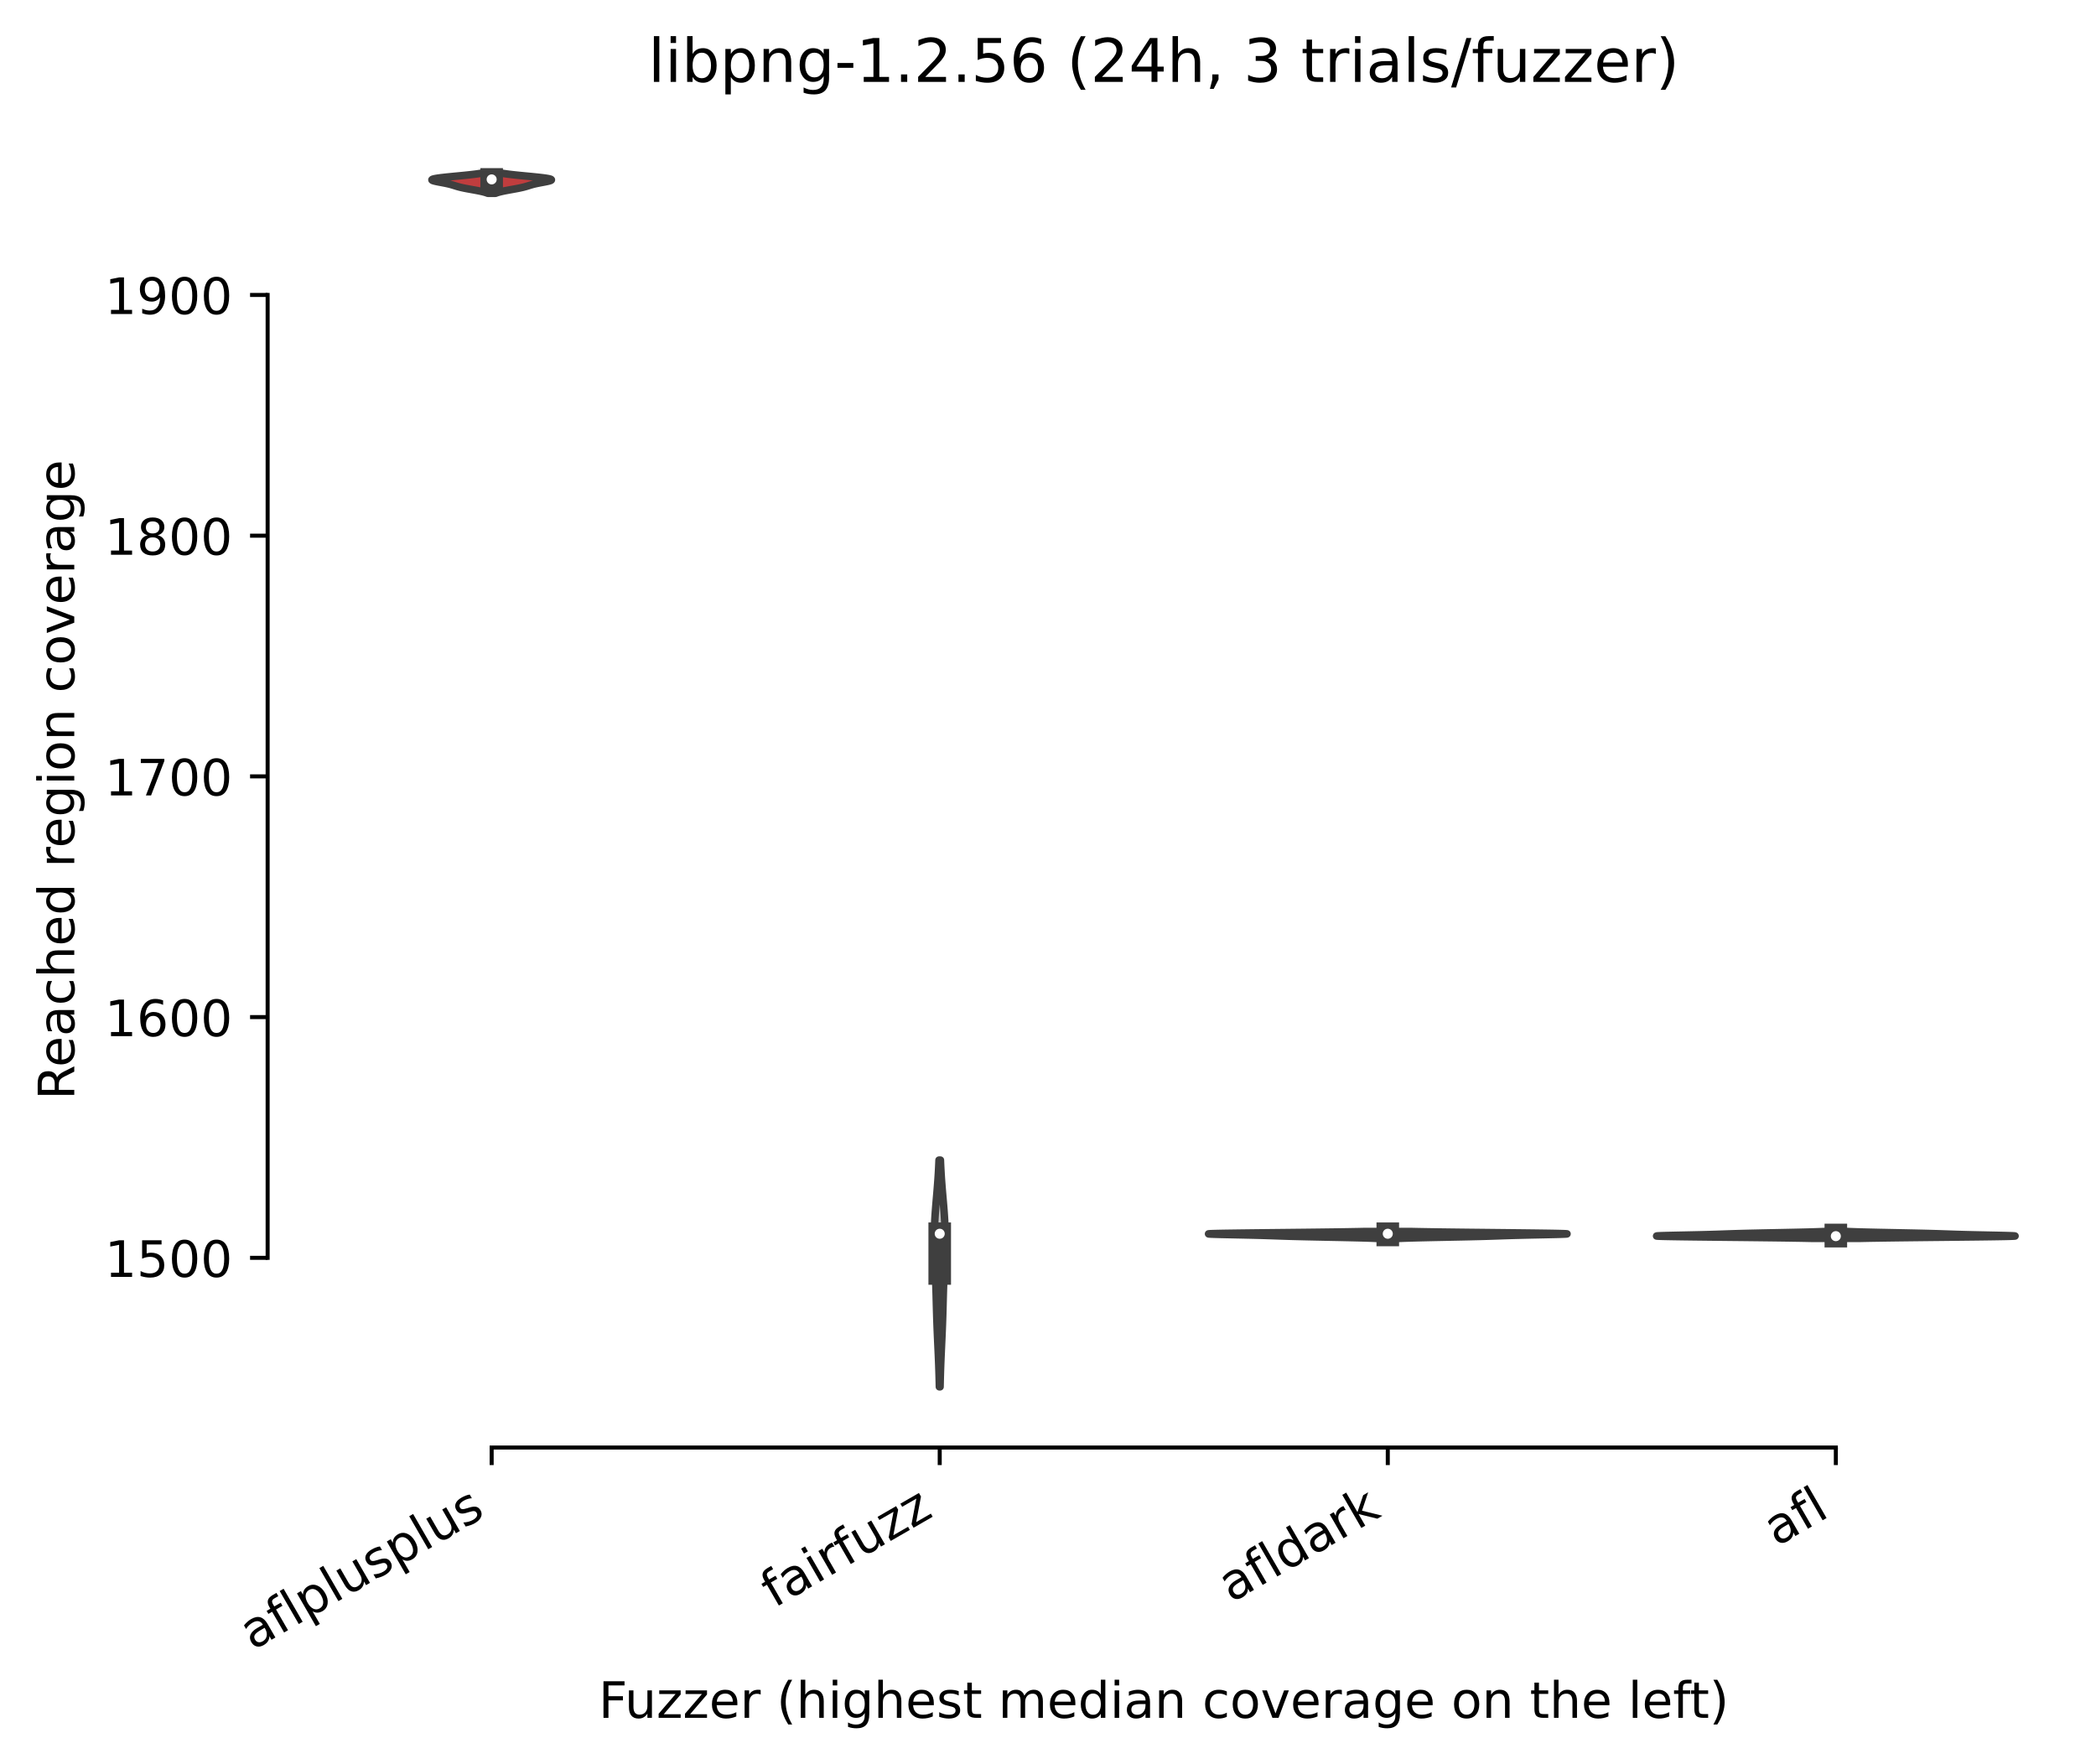 <?xml version="1.0" encoding="utf-8" standalone="no"?>
<!DOCTYPE svg PUBLIC "-//W3C//DTD SVG 1.1//EN"
  "http://www.w3.org/Graphics/SVG/1.1/DTD/svg11.dtd">
<!-- Created with matplotlib (https://matplotlib.org/) -->
<svg height="351.576pt" version="1.1" viewBox="0 0 417.648 351.576" width="417.648pt" xmlns="http://www.w3.org/2000/svg" xmlns:xlink="http://www.w3.org/1999/xlink">
 <defs>
  <style type="text/css">*{stroke-linecap:butt;stroke-linejoin:round;}</style>
 </defs>
 <g id="figure_1">
  <g id="patch_1">
   <path d="M 0 351.576 
L 417.648 351.576 
L 417.648 0 
L 0 0 
z
" style="fill:#ffffff;"/>
  </g>
  <g id="axes_1">
   <g id="patch_2">
    <path d="M 53.328 288.43 
L 410.448 288.43 
L 410.448 22.318 
L 53.328 22.318 
z
" style="fill:#ffffff;"/>
   </g>
   <g id="PolyCollection_1">
    <defs>
     <path d="M 98.733 -313.056 
L 97.203 -313.056 
L 97.103 -313.097 
L 96.994 -313.139 
L 96.875 -313.18 
L 96.746 -313.222 
L 96.607 -313.263 
L 96.458 -313.305 
L 96.299 -313.346 
L 96.13 -313.388 
L 95.952 -313.429 
L 95.764 -313.471 
L 95.568 -313.512 
L 95.364 -313.554 
L 95.154 -313.595 
L 94.937 -313.637 
L 94.714 -313.678 
L 94.488 -313.719 
L 94.26 -313.761 
L 94.029 -313.802 
L 93.799 -313.844 
L 93.569 -313.885 
L 93.342 -313.927 
L 93.118 -313.968 
L 92.899 -314.01 
L 92.686 -314.051 
L 92.479 -314.093 
L 92.28 -314.134 
L 92.089 -314.176 
L 91.905 -314.217 
L 91.73 -314.259 
L 91.563 -314.3 
L 91.404 -314.342 
L 91.252 -314.383 
L 91.107 -314.425 
L 90.966 -314.466 
L 90.831 -314.508 
L 90.697 -314.549 
L 90.566 -314.591 
L 90.434 -314.632 
L 90.301 -314.674 
L 90.164 -314.715 
L 90.023 -314.756 
L 89.876 -314.798 
L 89.722 -314.839 
L 89.56 -314.881 
L 89.389 -314.922 
L 89.209 -314.964 
L 89.021 -315.005 
L 88.824 -315.047 
L 88.619 -315.088 
L 88.408 -315.13 
L 88.191 -315.171 
L 87.972 -315.213 
L 87.751 -315.254 
L 87.531 -315.296 
L 87.316 -315.337 
L 87.107 -315.379 
L 86.909 -315.42 
L 86.725 -315.462 
L 86.557 -315.503 
L 86.409 -315.545 
L 86.283 -315.586 
L 86.184 -315.628 
L 86.113 -315.669 
L 86.072 -315.711 
L 86.064 -315.752 
L 86.09 -315.793 
L 86.152 -315.835 
L 86.249 -315.876 
L 86.383 -315.918 
L 86.552 -315.959 
L 86.756 -316.001 
L 86.993 -316.042 
L 87.263 -316.084 
L 87.563 -316.125 
L 87.889 -316.167 
L 88.241 -316.208 
L 88.614 -316.25 
L 89.006 -316.291 
L 89.413 -316.333 
L 89.831 -316.374 
L 90.258 -316.416 
L 90.689 -316.457 
L 91.123 -316.499 
L 91.554 -316.54 
L 91.981 -316.582 
L 92.401 -316.623 
L 92.811 -316.665 
L 93.209 -316.706 
L 93.593 -316.748 
L 93.962 -316.789 
L 94.313 -316.831 
L 94.646 -316.872 
L 94.961 -316.913 
L 95.256 -316.955 
L 95.531 -316.996 
L 95.787 -317.038 
L 96.024 -317.079 
L 96.242 -317.121 
L 96.441 -317.162 
L 99.495 -317.162 
L 99.495 -317.162 
L 99.695 -317.121 
L 99.912 -317.079 
L 100.149 -317.038 
L 100.405 -316.996 
L 100.68 -316.955 
L 100.976 -316.913 
L 101.29 -316.872 
L 101.623 -316.831 
L 101.975 -316.789 
L 102.343 -316.748 
L 102.727 -316.706 
L 103.125 -316.665 
L 103.535 -316.623 
L 103.955 -316.582 
L 104.382 -316.54 
L 104.814 -316.499 
L 105.247 -316.457 
L 105.679 -316.416 
L 106.105 -316.374 
L 106.524 -316.333 
L 106.93 -316.291 
L 107.322 -316.25 
L 107.695 -316.208 
L 108.047 -316.167 
L 108.374 -316.125 
L 108.673 -316.084 
L 108.943 -316.042 
L 109.18 -316.001 
L 109.385 -315.959 
L 109.554 -315.918 
L 109.687 -315.876 
L 109.784 -315.835 
L 109.846 -315.793 
L 109.872 -315.752 
L 109.864 -315.711 
L 109.824 -315.669 
L 109.753 -315.628 
L 109.653 -315.586 
L 109.528 -315.545 
L 109.38 -315.503 
L 109.212 -315.462 
L 109.027 -315.42 
L 108.829 -315.379 
L 108.621 -315.337 
L 108.405 -315.296 
L 108.186 -315.254 
L 107.965 -315.213 
L 107.745 -315.171 
L 107.528 -315.13 
L 107.317 -315.088 
L 107.112 -315.047 
L 106.915 -315.005 
L 106.727 -314.964 
L 106.547 -314.922 
L 106.377 -314.881 
L 106.215 -314.839 
L 106.061 -314.798 
L 105.913 -314.756 
L 105.772 -314.715 
L 105.636 -314.674 
L 105.502 -314.632 
L 105.371 -314.591 
L 105.239 -314.549 
L 105.106 -314.508 
L 104.97 -314.466 
L 104.83 -314.425 
L 104.684 -314.383 
L 104.532 -314.342 
L 104.373 -314.3 
L 104.206 -314.259 
L 104.031 -314.217 
L 103.848 -314.176 
L 103.656 -314.134 
L 103.457 -314.093 
L 103.25 -314.051 
L 103.037 -314.01 
L 102.818 -313.968 
L 102.594 -313.927 
L 102.367 -313.885 
L 102.138 -313.844 
L 101.907 -313.802 
L 101.677 -313.761 
L 101.448 -313.719 
L 101.222 -313.678 
L 101 -313.637 
L 100.783 -313.595 
L 100.572 -313.554 
L 100.368 -313.512 
L 100.172 -313.471 
L 99.985 -313.429 
L 99.806 -313.388 
L 99.637 -313.346 
L 99.478 -313.305 
L 99.329 -313.263 
L 99.191 -313.222 
L 99.062 -313.18 
L 98.943 -313.139 
L 98.833 -313.097 
L 98.733 -313.056 
z
" id="m44fac78efa" style="stroke:#3f3f3f;stroke-width:1.5;"/>
    </defs>
    <g clip-path="url(#p650aecd382)">
     <use style="fill:#c03d3e;stroke:#3f3f3f;stroke-width:1.5;" x="0" xlink:href="#m44fac78efa" y="351.576"/>
    </g>
   </g>
   <g id="PolyCollection_2">
    <defs>
     <path d="M 187.318 -75.242 
L 187.179 -75.242 
L 187.169 -75.699 
L 187.16 -76.155 
L 187.149 -76.611 
L 187.137 -77.067 
L 187.124 -77.524 
L 187.111 -77.98 
L 187.096 -78.436 
L 187.081 -78.893 
L 187.065 -79.349 
L 187.048 -79.805 
L 187.03 -80.261 
L 187.011 -80.718 
L 186.992 -81.174 
L 186.973 -81.63 
L 186.952 -82.087 
L 186.932 -82.543 
L 186.911 -82.999 
L 186.89 -83.455 
L 186.869 -83.912 
L 186.848 -84.368 
L 186.828 -84.824 
L 186.807 -85.281 
L 186.787 -85.737 
L 186.768 -86.193 
L 186.749 -86.649 
L 186.731 -87.106 
L 186.714 -87.562 
L 186.697 -88.018 
L 186.681 -88.475 
L 186.666 -88.931 
L 186.651 -89.387 
L 186.638 -89.843 
L 186.624 -90.3 
L 186.612 -90.756 
L 186.599 -91.212 
L 186.587 -91.668 
L 186.575 -92.125 
L 186.563 -92.581 
L 186.551 -93.037 
L 186.539 -93.494 
L 186.526 -93.95 
L 186.512 -94.406 
L 186.498 -94.862 
L 186.484 -95.319 
L 186.468 -95.775 
L 186.452 -96.231 
L 186.435 -96.688 
L 186.417 -97.144 
L 186.398 -97.6 
L 186.379 -98.056 
L 186.359 -98.513 
L 186.339 -98.969 
L 186.319 -99.425 
L 186.299 -99.882 
L 186.28 -100.338 
L 186.261 -100.794 
L 186.243 -101.25 
L 186.226 -101.707 
L 186.211 -102.163 
L 186.197 -102.619 
L 186.186 -103.076 
L 186.177 -103.532 
L 186.17 -103.988 
L 186.167 -104.444 
L 186.166 -104.901 
L 186.168 -105.357 
L 186.174 -105.813 
L 186.183 -106.27 
L 186.195 -106.726 
L 186.21 -107.182 
L 186.229 -107.638 
L 186.25 -108.095 
L 186.275 -108.551 
L 186.302 -109.007 
L 186.332 -109.463 
L 186.364 -109.92 
L 186.398 -110.376 
L 186.433 -110.832 
L 186.47 -111.289 
L 186.508 -111.745 
L 186.547 -112.201 
L 186.586 -112.657 
L 186.626 -113.114 
L 186.665 -113.57 
L 186.704 -114.026 
L 186.742 -114.483 
L 186.779 -114.939 
L 186.815 -115.395 
L 186.85 -115.851 
L 186.884 -116.308 
L 186.916 -116.764 
L 186.946 -117.22 
L 186.975 -117.677 
L 187.002 -118.133 
L 187.027 -118.589 
L 187.05 -119.045 
L 187.071 -119.502 
L 187.091 -119.958 
L 187.109 -120.414 
L 187.387 -120.414 
L 187.387 -120.414 
L 187.405 -119.958 
L 187.425 -119.502 
L 187.446 -119.045 
L 187.47 -118.589 
L 187.495 -118.133 
L 187.522 -117.677 
L 187.55 -117.22 
L 187.58 -116.764 
L 187.612 -116.308 
L 187.646 -115.851 
L 187.681 -115.395 
L 187.717 -114.939 
L 187.754 -114.483 
L 187.792 -114.026 
L 187.831 -113.57 
L 187.87 -113.114 
L 187.91 -112.657 
L 187.949 -112.201 
L 187.988 -111.745 
L 188.026 -111.289 
L 188.063 -110.832 
L 188.098 -110.376 
L 188.132 -109.92 
L 188.164 -109.463 
L 188.194 -109.007 
L 188.221 -108.551 
L 188.246 -108.095 
L 188.267 -107.638 
L 188.286 -107.182 
L 188.301 -106.726 
L 188.313 -106.27 
L 188.322 -105.813 
L 188.328 -105.357 
L 188.33 -104.901 
L 188.33 -104.444 
L 188.326 -103.988 
L 188.319 -103.532 
L 188.31 -103.076 
L 188.299 -102.619 
L 188.286 -102.163 
L 188.27 -101.707 
L 188.253 -101.25 
L 188.235 -100.794 
L 188.217 -100.338 
L 188.197 -99.882 
L 188.177 -99.425 
L 188.157 -98.969 
L 188.137 -98.513 
L 188.117 -98.056 
L 188.098 -97.6 
L 188.079 -97.144 
L 188.061 -96.688 
L 188.044 -96.231 
L 188.028 -95.775 
L 188.013 -95.319 
L 187.998 -94.862 
L 187.984 -94.406 
L 187.97 -93.95 
L 187.958 -93.494 
L 187.945 -93.037 
L 187.933 -92.581 
L 187.921 -92.125 
L 187.909 -91.668 
L 187.897 -91.212 
L 187.885 -90.756 
L 187.872 -90.3 
L 187.859 -89.843 
L 187.845 -89.387 
L 187.83 -88.931 
L 187.815 -88.475 
L 187.799 -88.018 
L 187.783 -87.562 
L 187.765 -87.106 
L 187.747 -86.649 
L 187.728 -86.193 
L 187.709 -85.737 
L 187.689 -85.281 
L 187.669 -84.824 
L 187.648 -84.368 
L 187.627 -83.912 
L 187.606 -83.455 
L 187.585 -82.999 
L 187.564 -82.543 
L 187.544 -82.087 
L 187.524 -81.63 
L 187.504 -81.174 
L 187.485 -80.718 
L 187.466 -80.261 
L 187.448 -79.805 
L 187.431 -79.349 
L 187.415 -78.893 
L 187.4 -78.436 
L 187.385 -77.98 
L 187.372 -77.524 
L 187.359 -77.067 
L 187.348 -76.611 
L 187.337 -76.155 
L 187.327 -75.699 
L 187.318 -75.242 
z
" id="mae0cf69aed" style="stroke:#3f3f3f;stroke-width:1.5;"/>
    </defs>
    <g clip-path="url(#p650aecd382)">
     <use style="fill:#c7c7c7;stroke:#3f3f3f;stroke-width:1.5;" x="0" xlink:href="#mae0cf69aed" y="351.576"/>
    </g>
   </g>
   <g id="PolyCollection_3">
    <defs>
     <path d="M 278.824 -104.818 
L 274.233 -104.818 
L 273.933 -104.832 
L 273.605 -104.846 
L 273.248 -104.86 
L 272.861 -104.874 
L 272.444 -104.887 
L 271.997 -104.901 
L 271.52 -104.915 
L 271.014 -104.929 
L 270.479 -104.943 
L 269.917 -104.957 
L 269.329 -104.97 
L 268.717 -104.984 
L 268.085 -104.998 
L 267.433 -105.012 
L 266.767 -105.026 
L 266.089 -105.039 
L 265.402 -105.053 
L 264.711 -105.067 
L 264.019 -105.081 
L 263.331 -105.095 
L 262.649 -105.109 
L 261.978 -105.122 
L 261.322 -105.136 
L 260.682 -105.15 
L 260.062 -105.164 
L 259.464 -105.178 
L 258.889 -105.192 
L 258.339 -105.205 
L 257.814 -105.219 
L 257.313 -105.233 
L 256.836 -105.247 
L 256.38 -105.261 
L 255.944 -105.275 
L 255.523 -105.288 
L 255.115 -105.302 
L 254.716 -105.316 
L 254.321 -105.33 
L 253.926 -105.344 
L 253.525 -105.358 
L 253.116 -105.371 
L 252.692 -105.385 
L 252.251 -105.399 
L 251.789 -105.413 
L 251.303 -105.427 
L 250.791 -105.44 
L 250.252 -105.454 
L 249.687 -105.468 
L 249.096 -105.482 
L 248.482 -105.496 
L 247.848 -105.51 
L 247.198 -105.523 
L 246.539 -105.537 
L 245.876 -105.551 
L 245.217 -105.565 
L 244.571 -105.579 
L 243.946 -105.593 
L 243.352 -105.606 
L 242.798 -105.62 
L 242.294 -105.634 
L 241.849 -105.648 
L 241.474 -105.662 
L 241.175 -105.676 
L 240.961 -105.689 
L 240.84 -105.703 
L 240.816 -105.717 
L 240.895 -105.731 
L 241.079 -105.745 
L 241.371 -105.758 
L 241.772 -105.772 
L 242.279 -105.786 
L 242.891 -105.8 
L 243.604 -105.814 
L 244.413 -105.828 
L 245.311 -105.841 
L 246.292 -105.855 
L 247.347 -105.869 
L 248.466 -105.883 
L 249.641 -105.897 
L 250.861 -105.911 
L 252.117 -105.924 
L 253.397 -105.938 
L 254.692 -105.952 
L 255.991 -105.966 
L 257.286 -105.98 
L 258.568 -105.994 
L 259.827 -106.007 
L 261.057 -106.021 
L 262.251 -106.035 
L 263.403 -106.049 
L 264.508 -106.063 
L 265.562 -106.076 
L 266.562 -106.09 
L 267.506 -106.104 
L 268.391 -106.118 
L 269.218 -106.132 
L 269.986 -106.146 
L 270.696 -106.159 
L 271.349 -106.173 
L 271.946 -106.187 
L 281.11 -106.187 
L 281.11 -106.187 
L 281.708 -106.173 
L 282.36 -106.159 
L 283.07 -106.146 
L 283.838 -106.132 
L 284.665 -106.118 
L 285.55 -106.104 
L 286.494 -106.09 
L 287.494 -106.076 
L 288.548 -106.063 
L 289.653 -106.049 
L 290.805 -106.035 
L 291.999 -106.021 
L 293.229 -106.007 
L 294.489 -105.994 
L 295.77 -105.98 
L 297.065 -105.966 
L 298.365 -105.952 
L 299.659 -105.938 
L 300.94 -105.924 
L 302.195 -105.911 
L 303.415 -105.897 
L 304.59 -105.883 
L 305.71 -105.869 
L 306.764 -105.855 
L 307.745 -105.841 
L 308.643 -105.828 
L 309.452 -105.814 
L 310.165 -105.8 
L 310.777 -105.786 
L 311.285 -105.772 
L 311.685 -105.758 
L 311.977 -105.745 
L 312.161 -105.731 
L 312.24 -105.717 
L 312.216 -105.703 
L 312.095 -105.689 
L 311.881 -105.676 
L 311.583 -105.662 
L 311.207 -105.648 
L 310.762 -105.634 
L 310.259 -105.62 
L 309.705 -105.606 
L 309.11 -105.593 
L 308.486 -105.579 
L 307.839 -105.565 
L 307.181 -105.551 
L 306.518 -105.537 
L 305.858 -105.523 
L 305.208 -105.51 
L 304.574 -105.496 
L 303.96 -105.482 
L 303.369 -105.468 
L 302.804 -105.454 
L 302.266 -105.44 
L 301.754 -105.427 
L 301.268 -105.413 
L 300.805 -105.399 
L 300.364 -105.385 
L 299.941 -105.371 
L 299.531 -105.358 
L 299.131 -105.344 
L 298.735 -105.33 
L 298.34 -105.316 
L 297.941 -105.302 
L 297.533 -105.288 
L 297.113 -105.275 
L 296.676 -105.261 
L 296.22 -105.247 
L 295.743 -105.233 
L 295.242 -105.219 
L 294.717 -105.205 
L 294.167 -105.192 
L 293.592 -105.178 
L 292.994 -105.164 
L 292.374 -105.15 
L 291.735 -105.136 
L 291.078 -105.122 
L 290.407 -105.109 
L 289.725 -105.095 
L 289.037 -105.081 
L 288.345 -105.067 
L 287.654 -105.053 
L 286.967 -105.039 
L 286.289 -105.026 
L 285.623 -105.012 
L 284.972 -104.998 
L 284.339 -104.984 
L 283.728 -104.97 
L 283.14 -104.957 
L 282.577 -104.943 
L 282.042 -104.929 
L 281.536 -104.915 
L 281.059 -104.901 
L 280.612 -104.887 
L 280.195 -104.874 
L 279.809 -104.86 
L 279.452 -104.846 
L 279.124 -104.832 
L 278.824 -104.818 
z
" id="mc9372752d2" style="stroke:#3f3f3f;stroke-width:1.5;"/>
    </defs>
    <g clip-path="url(#p650aecd382)">
     <use style="fill:#9fd495;stroke:#3f3f3f;stroke-width:1.5;" x="0" xlink:href="#mc9372752d2" y="351.576"/>
    </g>
   </g>
   <g id="PolyCollection_4">
    <defs>
     <path d="M 370.39 -104.818 
L 361.226 -104.818 
L 360.629 -104.832 
L 359.976 -104.846 
L 359.266 -104.86 
L 358.498 -104.874 
L 357.671 -104.887 
L 356.786 -104.901 
L 355.842 -104.915 
L 354.842 -104.929 
L 353.788 -104.943 
L 352.683 -104.957 
L 351.531 -104.97 
L 350.337 -104.984 
L 349.107 -104.998 
L 347.848 -105.012 
L 346.566 -105.026 
L 345.271 -105.039 
L 343.972 -105.053 
L 342.677 -105.067 
L 341.397 -105.081 
L 340.141 -105.095 
L 338.921 -105.109 
L 337.746 -105.122 
L 336.627 -105.136 
L 335.572 -105.15 
L 334.591 -105.164 
L 333.693 -105.178 
L 332.884 -105.192 
L 332.171 -105.205 
L 331.559 -105.219 
L 331.052 -105.233 
L 330.651 -105.247 
L 330.359 -105.261 
L 330.175 -105.275 
L 330.096 -105.288 
L 330.12 -105.302 
L 330.241 -105.316 
L 330.455 -105.33 
L 330.754 -105.344 
L 331.129 -105.358 
L 331.574 -105.371 
L 332.078 -105.385 
L 332.632 -105.399 
L 333.226 -105.413 
L 333.851 -105.427 
L 334.497 -105.44 
L 335.156 -105.454 
L 335.819 -105.468 
L 336.478 -105.482 
L 337.128 -105.496 
L 337.762 -105.51 
L 338.376 -105.523 
L 338.967 -105.537 
L 339.532 -105.551 
L 340.071 -105.565 
L 340.583 -105.579 
L 341.069 -105.593 
L 341.531 -105.606 
L 341.972 -105.62 
L 342.396 -105.634 
L 342.805 -105.648 
L 343.206 -105.662 
L 343.601 -105.676 
L 343.996 -105.689 
L 344.395 -105.703 
L 344.803 -105.717 
L 345.224 -105.731 
L 345.66 -105.745 
L 346.116 -105.758 
L 346.593 -105.772 
L 347.094 -105.786 
L 347.619 -105.8 
L 348.169 -105.814 
L 348.744 -105.828 
L 349.342 -105.841 
L 349.962 -105.855 
L 350.602 -105.869 
L 351.258 -105.883 
L 351.929 -105.897 
L 352.611 -105.911 
L 353.299 -105.924 
L 353.991 -105.938 
L 354.682 -105.952 
L 355.369 -105.966 
L 356.047 -105.98 
L 356.713 -105.994 
L 357.365 -106.007 
L 357.997 -106.021 
L 358.609 -106.035 
L 359.197 -106.049 
L 359.759 -106.063 
L 360.294 -106.076 
L 360.8 -106.09 
L 361.277 -106.104 
L 361.724 -106.118 
L 362.141 -106.132 
L 362.528 -106.146 
L 362.885 -106.159 
L 363.213 -106.173 
L 363.513 -106.187 
L 368.104 -106.187 
L 368.104 -106.187 
L 368.404 -106.173 
L 368.732 -106.159 
L 369.089 -106.146 
L 369.475 -106.132 
L 369.892 -106.118 
L 370.339 -106.104 
L 370.816 -106.09 
L 371.322 -106.076 
L 371.857 -106.063 
L 372.42 -106.049 
L 373.008 -106.035 
L 373.619 -106.021 
L 374.252 -106.007 
L 374.903 -105.994 
L 375.569 -105.98 
L 376.247 -105.966 
L 376.934 -105.952 
L 377.625 -105.938 
L 378.317 -105.924 
L 379.005 -105.911 
L 379.687 -105.897 
L 380.358 -105.883 
L 381.015 -105.869 
L 381.654 -105.855 
L 382.274 -105.841 
L 382.872 -105.828 
L 383.447 -105.814 
L 383.997 -105.8 
L 384.522 -105.786 
L 385.023 -105.772 
L 385.5 -105.758 
L 385.956 -105.745 
L 386.393 -105.731 
L 386.813 -105.717 
L 387.221 -105.703 
L 387.62 -105.689 
L 388.015 -105.676 
L 388.411 -105.662 
L 388.811 -105.648 
L 389.221 -105.634 
L 389.644 -105.62 
L 390.085 -105.606 
L 390.548 -105.593 
L 391.034 -105.579 
L 391.546 -105.565 
L 392.084 -105.551 
L 392.649 -105.537 
L 393.24 -105.523 
L 393.854 -105.51 
L 394.488 -105.496 
L 395.138 -105.482 
L 395.798 -105.468 
L 396.461 -105.454 
L 397.119 -105.44 
L 397.766 -105.427 
L 398.39 -105.413 
L 398.985 -105.399 
L 399.539 -105.385 
L 400.042 -105.371 
L 400.487 -105.358 
L 400.863 -105.344 
L 401.161 -105.33 
L 401.375 -105.316 
L 401.496 -105.302 
L 401.52 -105.288 
L 401.441 -105.275 
L 401.257 -105.261 
L 400.965 -105.247 
L 400.565 -105.233 
L 400.057 -105.219 
L 399.445 -105.205 
L 398.732 -105.192 
L 397.923 -105.178 
L 397.025 -105.164 
L 396.044 -105.15 
L 394.99 -105.136 
L 393.87 -105.122 
L 392.695 -105.109 
L 391.475 -105.095 
L 390.22 -105.081 
L 388.939 -105.067 
L 387.645 -105.053 
L 386.345 -105.039 
L 385.05 -105.026 
L 383.769 -105.012 
L 382.509 -104.998 
L 381.279 -104.984 
L 380.085 -104.97 
L 378.933 -104.957 
L 377.828 -104.943 
L 376.774 -104.929 
L 375.774 -104.915 
L 374.83 -104.901 
L 373.945 -104.887 
L 373.118 -104.874 
L 372.35 -104.86 
L 371.64 -104.846 
L 370.988 -104.832 
L 370.39 -104.818 
z
" id="mae73ce4559" style="stroke:#3f3f3f;stroke-width:1.5;"/>
    </defs>
    <g clip-path="url(#p650aecd382)">
     <use style="fill:#3274a1;stroke:#3f3f3f;stroke-width:1.5;" x="0" xlink:href="#mae73ce4559" y="351.576"/>
    </g>
   </g>
   <g id="matplotlib.axis_1">
    <g id="xtick_1">
     <g id="line2d_1">
      <defs>
       <path d="M 0 0 
L 0 3.5 
" id="m7bff31e410" style="stroke:#000000;stroke-width:0.8;"/>
      </defs>
      <g>
       <use style="stroke:#000000;stroke-width:0.8;" x="97.968" xlink:href="#m7bff31e410" y="288.43"/>
      </g>
     </g>
     <g id="text_1">
      <!-- aflplusplus -->
      <g transform="translate(50.359 328.897)rotate(-30)scale(0.1 -0.1)">
       <defs>
        <path d="M 34.281 27.484 
Q 23.391 27.484 19.188 25 
Q 14.984 22.516 14.984 16.5 
Q 14.984 11.719 18.141 8.906 
Q 21.297 6.109 26.703 6.109 
Q 34.188 6.109 38.703 11.406 
Q 43.219 16.703 43.219 25.484 
L 43.219 27.484 
z
M 52.203 31.203 
L 52.203 0 
L 43.219 0 
L 43.219 8.297 
Q 40.141 3.328 35.547 0.953 
Q 30.953 -1.422 24.312 -1.422 
Q 15.922 -1.422 10.953 3.297 
Q 6 8.016 6 15.922 
Q 6 25.141 12.172 29.828 
Q 18.359 34.516 30.609 34.516 
L 43.219 34.516 
L 43.219 35.406 
Q 43.219 41.609 39.141 45 
Q 35.062 48.391 27.688 48.391 
Q 23 48.391 18.547 47.266 
Q 14.109 46.141 10.016 43.891 
L 10.016 52.203 
Q 14.938 54.109 19.578 55.047 
Q 24.219 56 28.609 56 
Q 40.484 56 46.344 49.844 
Q 52.203 43.703 52.203 31.203 
z
" id="DejaVuSans-97"/>
        <path d="M 37.109 75.984 
L 37.109 68.5 
L 28.516 68.5 
Q 23.688 68.5 21.797 66.547 
Q 19.922 64.594 19.922 59.516 
L 19.922 54.688 
L 34.719 54.688 
L 34.719 47.703 
L 19.922 47.703 
L 19.922 0 
L 10.891 0 
L 10.891 47.703 
L 2.297 47.703 
L 2.297 54.688 
L 10.891 54.688 
L 10.891 58.5 
Q 10.891 67.625 15.141 71.797 
Q 19.391 75.984 28.609 75.984 
z
" id="DejaVuSans-102"/>
        <path d="M 9.422 75.984 
L 18.406 75.984 
L 18.406 0 
L 9.422 0 
z
" id="DejaVuSans-108"/>
        <path d="M 18.109 8.203 
L 18.109 -20.797 
L 9.078 -20.797 
L 9.078 54.688 
L 18.109 54.688 
L 18.109 46.391 
Q 20.953 51.266 25.266 53.625 
Q 29.594 56 35.594 56 
Q 45.562 56 51.781 48.094 
Q 58.016 40.188 58.016 27.297 
Q 58.016 14.406 51.781 6.484 
Q 45.562 -1.422 35.594 -1.422 
Q 29.594 -1.422 25.266 0.953 
Q 20.953 3.328 18.109 8.203 
z
M 48.688 27.297 
Q 48.688 37.203 44.609 42.844 
Q 40.531 48.484 33.406 48.484 
Q 26.266 48.484 22.188 42.844 
Q 18.109 37.203 18.109 27.297 
Q 18.109 17.391 22.188 11.75 
Q 26.266 6.109 33.406 6.109 
Q 40.531 6.109 44.609 11.75 
Q 48.688 17.391 48.688 27.297 
z
" id="DejaVuSans-112"/>
        <path d="M 8.5 21.578 
L 8.5 54.688 
L 17.484 54.688 
L 17.484 21.922 
Q 17.484 14.156 20.5 10.266 
Q 23.531 6.391 29.594 6.391 
Q 36.859 6.391 41.078 11.031 
Q 45.312 15.672 45.312 23.688 
L 45.312 54.688 
L 54.297 54.688 
L 54.297 0 
L 45.312 0 
L 45.312 8.406 
Q 42.047 3.422 37.719 1 
Q 33.406 -1.422 27.688 -1.422 
Q 18.266 -1.422 13.375 4.438 
Q 8.5 10.297 8.5 21.578 
z
M 31.109 56 
z
" id="DejaVuSans-117"/>
        <path d="M 44.281 53.078 
L 44.281 44.578 
Q 40.484 46.531 36.375 47.5 
Q 32.281 48.484 27.875 48.484 
Q 21.188 48.484 17.844 46.438 
Q 14.5 44.391 14.5 40.281 
Q 14.5 37.156 16.891 35.375 
Q 19.281 33.594 26.516 31.984 
L 29.594 31.297 
Q 39.156 29.25 43.188 25.516 
Q 47.219 21.781 47.219 15.094 
Q 47.219 7.469 41.188 3.016 
Q 35.156 -1.422 24.609 -1.422 
Q 20.219 -1.422 15.453 -0.562 
Q 10.688 0.297 5.422 2 
L 5.422 11.281 
Q 10.406 8.688 15.234 7.391 
Q 20.062 6.109 24.812 6.109 
Q 31.156 6.109 34.562 8.281 
Q 37.984 10.453 37.984 14.406 
Q 37.984 18.062 35.516 20.016 
Q 33.062 21.969 24.703 23.781 
L 21.578 24.516 
Q 13.234 26.266 9.516 29.906 
Q 5.812 33.547 5.812 39.891 
Q 5.812 47.609 11.281 51.797 
Q 16.75 56 26.812 56 
Q 31.781 56 36.172 55.266 
Q 40.578 54.547 44.281 53.078 
z
" id="DejaVuSans-115"/>
       </defs>
       <use xlink:href="#DejaVuSans-97"/>
       <use x="61.279" xlink:href="#DejaVuSans-102"/>
       <use x="96.484" xlink:href="#DejaVuSans-108"/>
       <use x="124.268" xlink:href="#DejaVuSans-112"/>
       <use x="187.744" xlink:href="#DejaVuSans-108"/>
       <use x="215.527" xlink:href="#DejaVuSans-117"/>
       <use x="278.906" xlink:href="#DejaVuSans-115"/>
       <use x="331.006" xlink:href="#DejaVuSans-112"/>
       <use x="394.482" xlink:href="#DejaVuSans-108"/>
       <use x="422.266" xlink:href="#DejaVuSans-117"/>
       <use x="485.645" xlink:href="#DejaVuSans-115"/>
      </g>
     </g>
    </g>
    <g id="xtick_2">
     <g id="line2d_2">
      <g>
       <use style="stroke:#000000;stroke-width:0.8;" x="187.248" xlink:href="#m7bff31e410" y="288.43"/>
      </g>
     </g>
     <g id="text_2">
      <!-- fairfuzz -->
      <g transform="translate(154.259 320.457)rotate(-30)scale(0.1 -0.1)">
       <defs>
        <path d="M 9.422 54.688 
L 18.406 54.688 
L 18.406 0 
L 9.422 0 
z
M 9.422 75.984 
L 18.406 75.984 
L 18.406 64.594 
L 9.422 64.594 
z
" id="DejaVuSans-105"/>
        <path d="M 41.109 46.297 
Q 39.594 47.172 37.812 47.578 
Q 36.031 48 33.891 48 
Q 26.266 48 22.188 43.047 
Q 18.109 38.094 18.109 28.812 
L 18.109 0 
L 9.078 0 
L 9.078 54.688 
L 18.109 54.688 
L 18.109 46.188 
Q 20.953 51.172 25.484 53.578 
Q 30.031 56 36.531 56 
Q 37.453 56 38.578 55.875 
Q 39.703 55.766 41.062 55.516 
z
" id="DejaVuSans-114"/>
        <path d="M 5.516 54.688 
L 48.188 54.688 
L 48.188 46.484 
L 14.406 7.172 
L 48.188 7.172 
L 48.188 0 
L 4.297 0 
L 4.297 8.203 
L 38.094 47.516 
L 5.516 47.516 
z
" id="DejaVuSans-122"/>
       </defs>
       <use xlink:href="#DejaVuSans-102"/>
       <use x="35.205" xlink:href="#DejaVuSans-97"/>
       <use x="96.484" xlink:href="#DejaVuSans-105"/>
       <use x="124.268" xlink:href="#DejaVuSans-114"/>
       <use x="165.381" xlink:href="#DejaVuSans-102"/>
       <use x="200.586" xlink:href="#DejaVuSans-117"/>
       <use x="263.965" xlink:href="#DejaVuSans-122"/>
       <use x="316.455" xlink:href="#DejaVuSans-122"/>
      </g>
     </g>
    </g>
    <g id="xtick_3">
     <g id="line2d_3">
      <g>
       <use style="stroke:#000000;stroke-width:0.8;" x="276.528" xlink:href="#m7bff31e410" y="288.43"/>
      </g>
     </g>
     <g id="text_3">
      <!-- afldark -->
      <g transform="translate(245.347 319.413)rotate(-30)scale(0.1 -0.1)">
       <defs>
        <path d="M 45.406 46.391 
L 45.406 75.984 
L 54.391 75.984 
L 54.391 0 
L 45.406 0 
L 45.406 8.203 
Q 42.578 3.328 38.25 0.953 
Q 33.938 -1.422 27.875 -1.422 
Q 17.969 -1.422 11.734 6.484 
Q 5.516 14.406 5.516 27.297 
Q 5.516 40.188 11.734 48.094 
Q 17.969 56 27.875 56 
Q 33.938 56 38.25 53.625 
Q 42.578 51.266 45.406 46.391 
z
M 14.797 27.297 
Q 14.797 17.391 18.875 11.75 
Q 22.953 6.109 30.078 6.109 
Q 37.203 6.109 41.297 11.75 
Q 45.406 17.391 45.406 27.297 
Q 45.406 37.203 41.297 42.844 
Q 37.203 48.484 30.078 48.484 
Q 22.953 48.484 18.875 42.844 
Q 14.797 37.203 14.797 27.297 
z
" id="DejaVuSans-100"/>
        <path d="M 9.078 75.984 
L 18.109 75.984 
L 18.109 31.109 
L 44.922 54.688 
L 56.391 54.688 
L 27.391 29.109 
L 57.625 0 
L 45.906 0 
L 18.109 26.703 
L 18.109 0 
L 9.078 0 
z
" id="DejaVuSans-107"/>
       </defs>
       <use xlink:href="#DejaVuSans-97"/>
       <use x="61.279" xlink:href="#DejaVuSans-102"/>
       <use x="96.484" xlink:href="#DejaVuSans-108"/>
       <use x="124.268" xlink:href="#DejaVuSans-100"/>
       <use x="187.744" xlink:href="#DejaVuSans-97"/>
       <use x="249.023" xlink:href="#DejaVuSans-114"/>
       <use x="290.137" xlink:href="#DejaVuSans-107"/>
      </g>
     </g>
    </g>
    <g id="xtick_4">
     <g id="line2d_4">
      <g>
       <use style="stroke:#000000;stroke-width:0.8;" x="365.808" xlink:href="#m7bff31e410" y="288.43"/>
      </g>
     </g>
     <g id="text_4">
      <!-- afl -->
      <g transform="translate(354.007 308.224)rotate(-30)scale(0.1 -0.1)">
       <use xlink:href="#DejaVuSans-97"/>
       <use x="61.279" xlink:href="#DejaVuSans-102"/>
       <use x="96.484" xlink:href="#DejaVuSans-108"/>
      </g>
     </g>
    </g>
    <g id="text_5">
     <!-- Fuzzer (highest median coverage on the left) -->
     <g transform="translate(119.27 342.297)scale(0.1 -0.1)">
      <defs>
       <path d="M 9.812 72.906 
L 51.703 72.906 
L 51.703 64.594 
L 19.672 64.594 
L 19.672 43.109 
L 48.578 43.109 
L 48.578 34.812 
L 19.672 34.812 
L 19.672 0 
L 9.812 0 
z
" id="DejaVuSans-70"/>
       <path d="M 56.203 29.594 
L 56.203 25.203 
L 14.891 25.203 
Q 15.484 15.922 20.484 11.062 
Q 25.484 6.203 34.422 6.203 
Q 39.594 6.203 44.453 7.469 
Q 49.312 8.734 54.109 11.281 
L 54.109 2.781 
Q 49.266 0.734 44.188 -0.344 
Q 39.109 -1.422 33.891 -1.422 
Q 20.797 -1.422 13.156 6.188 
Q 5.516 13.812 5.516 26.812 
Q 5.516 40.234 12.766 48.109 
Q 20.016 56 32.328 56 
Q 43.359 56 49.781 48.891 
Q 56.203 41.797 56.203 29.594 
z
M 47.219 32.234 
Q 47.125 39.594 43.094 43.984 
Q 39.062 48.391 32.422 48.391 
Q 24.906 48.391 20.391 44.141 
Q 15.875 39.891 15.188 32.172 
z
" id="DejaVuSans-101"/>
       <path id="DejaVuSans-32"/>
       <path d="M 31 75.875 
Q 24.469 64.656 21.281 53.656 
Q 18.109 42.672 18.109 31.391 
Q 18.109 20.125 21.312 9.062 
Q 24.516 -2 31 -13.188 
L 23.188 -13.188 
Q 15.875 -1.703 12.234 9.375 
Q 8.594 20.453 8.594 31.391 
Q 8.594 42.281 12.203 53.312 
Q 15.828 64.359 23.188 75.875 
z
" id="DejaVuSans-40"/>
       <path d="M 54.891 33.016 
L 54.891 0 
L 45.906 0 
L 45.906 32.719 
Q 45.906 40.484 42.875 44.328 
Q 39.844 48.188 33.797 48.188 
Q 26.516 48.188 22.312 43.547 
Q 18.109 38.922 18.109 30.906 
L 18.109 0 
L 9.078 0 
L 9.078 75.984 
L 18.109 75.984 
L 18.109 46.188 
Q 21.344 51.125 25.703 53.562 
Q 30.078 56 35.797 56 
Q 45.219 56 50.047 50.172 
Q 54.891 44.344 54.891 33.016 
z
" id="DejaVuSans-104"/>
       <path d="M 45.406 27.984 
Q 45.406 37.75 41.375 43.109 
Q 37.359 48.484 30.078 48.484 
Q 22.859 48.484 18.828 43.109 
Q 14.797 37.75 14.797 27.984 
Q 14.797 18.266 18.828 12.891 
Q 22.859 7.516 30.078 7.516 
Q 37.359 7.516 41.375 12.891 
Q 45.406 18.266 45.406 27.984 
z
M 54.391 6.781 
Q 54.391 -7.172 48.188 -13.984 
Q 42 -20.797 29.203 -20.797 
Q 24.469 -20.797 20.266 -20.094 
Q 16.062 -19.391 12.109 -17.922 
L 12.109 -9.188 
Q 16.062 -11.328 19.922 -12.344 
Q 23.781 -13.375 27.781 -13.375 
Q 36.625 -13.375 41.016 -8.766 
Q 45.406 -4.156 45.406 5.172 
L 45.406 9.625 
Q 42.625 4.781 38.281 2.391 
Q 33.938 0 27.875 0 
Q 17.828 0 11.672 7.656 
Q 5.516 15.328 5.516 27.984 
Q 5.516 40.672 11.672 48.328 
Q 17.828 56 27.875 56 
Q 33.938 56 38.281 53.609 
Q 42.625 51.219 45.406 46.391 
L 45.406 54.688 
L 54.391 54.688 
z
" id="DejaVuSans-103"/>
       <path d="M 18.312 70.219 
L 18.312 54.688 
L 36.812 54.688 
L 36.812 47.703 
L 18.312 47.703 
L 18.312 18.016 
Q 18.312 11.328 20.141 9.422 
Q 21.969 7.516 27.594 7.516 
L 36.812 7.516 
L 36.812 0 
L 27.594 0 
Q 17.188 0 13.234 3.875 
Q 9.281 7.766 9.281 18.016 
L 9.281 47.703 
L 2.688 47.703 
L 2.688 54.688 
L 9.281 54.688 
L 9.281 70.219 
z
" id="DejaVuSans-116"/>
       <path d="M 52 44.188 
Q 55.375 50.25 60.062 53.125 
Q 64.75 56 71.094 56 
Q 79.641 56 84.281 50.016 
Q 88.922 44.047 88.922 33.016 
L 88.922 0 
L 79.891 0 
L 79.891 32.719 
Q 79.891 40.578 77.094 44.375 
Q 74.312 48.188 68.609 48.188 
Q 61.625 48.188 57.562 43.547 
Q 53.516 38.922 53.516 30.906 
L 53.516 0 
L 44.484 0 
L 44.484 32.719 
Q 44.484 40.625 41.703 44.406 
Q 38.922 48.188 33.109 48.188 
Q 26.219 48.188 22.156 43.531 
Q 18.109 38.875 18.109 30.906 
L 18.109 0 
L 9.078 0 
L 9.078 54.688 
L 18.109 54.688 
L 18.109 46.188 
Q 21.188 51.219 25.484 53.609 
Q 29.781 56 35.688 56 
Q 41.656 56 45.828 52.969 
Q 50 49.953 52 44.188 
z
" id="DejaVuSans-109"/>
       <path d="M 54.891 33.016 
L 54.891 0 
L 45.906 0 
L 45.906 32.719 
Q 45.906 40.484 42.875 44.328 
Q 39.844 48.188 33.797 48.188 
Q 26.516 48.188 22.312 43.547 
Q 18.109 38.922 18.109 30.906 
L 18.109 0 
L 9.078 0 
L 9.078 54.688 
L 18.109 54.688 
L 18.109 46.188 
Q 21.344 51.125 25.703 53.562 
Q 30.078 56 35.797 56 
Q 45.219 56 50.047 50.172 
Q 54.891 44.344 54.891 33.016 
z
" id="DejaVuSans-110"/>
       <path d="M 48.781 52.594 
L 48.781 44.188 
Q 44.969 46.297 41.141 47.344 
Q 37.312 48.391 33.406 48.391 
Q 24.656 48.391 19.812 42.844 
Q 14.984 37.312 14.984 27.297 
Q 14.984 17.281 19.812 11.734 
Q 24.656 6.203 33.406 6.203 
Q 37.312 6.203 41.141 7.25 
Q 44.969 8.297 48.781 10.406 
L 48.781 2.094 
Q 45.016 0.344 40.984 -0.531 
Q 36.969 -1.422 32.422 -1.422 
Q 20.062 -1.422 12.781 6.344 
Q 5.516 14.109 5.516 27.297 
Q 5.516 40.672 12.859 48.328 
Q 20.219 56 33.016 56 
Q 37.156 56 41.109 55.141 
Q 45.062 54.297 48.781 52.594 
z
" id="DejaVuSans-99"/>
       <path d="M 30.609 48.391 
Q 23.391 48.391 19.188 42.75 
Q 14.984 37.109 14.984 27.297 
Q 14.984 17.484 19.156 11.844 
Q 23.344 6.203 30.609 6.203 
Q 37.797 6.203 41.984 11.859 
Q 46.188 17.531 46.188 27.297 
Q 46.188 37.016 41.984 42.703 
Q 37.797 48.391 30.609 48.391 
z
M 30.609 56 
Q 42.328 56 49.016 48.375 
Q 55.719 40.766 55.719 27.297 
Q 55.719 13.875 49.016 6.219 
Q 42.328 -1.422 30.609 -1.422 
Q 18.844 -1.422 12.172 6.219 
Q 5.516 13.875 5.516 27.297 
Q 5.516 40.766 12.172 48.375 
Q 18.844 56 30.609 56 
z
" id="DejaVuSans-111"/>
       <path d="M 2.984 54.688 
L 12.5 54.688 
L 29.594 8.797 
L 46.688 54.688 
L 56.203 54.688 
L 35.688 0 
L 23.484 0 
z
" id="DejaVuSans-118"/>
       <path d="M 8.016 75.875 
L 15.828 75.875 
Q 23.141 64.359 26.781 53.312 
Q 30.422 42.281 30.422 31.391 
Q 30.422 20.453 26.781 9.375 
Q 23.141 -1.703 15.828 -13.188 
L 8.016 -13.188 
Q 14.5 -2 17.703 9.062 
Q 20.906 20.125 20.906 31.391 
Q 20.906 42.672 17.703 53.656 
Q 14.5 64.656 8.016 75.875 
z
" id="DejaVuSans-41"/>
      </defs>
      <use xlink:href="#DejaVuSans-70"/>
      <use x="52.02" xlink:href="#DejaVuSans-117"/>
      <use x="115.398" xlink:href="#DejaVuSans-122"/>
      <use x="167.889" xlink:href="#DejaVuSans-122"/>
      <use x="220.379" xlink:href="#DejaVuSans-101"/>
      <use x="281.902" xlink:href="#DejaVuSans-114"/>
      <use x="323.016" xlink:href="#DejaVuSans-32"/>
      <use x="354.803" xlink:href="#DejaVuSans-40"/>
      <use x="393.816" xlink:href="#DejaVuSans-104"/>
      <use x="457.195" xlink:href="#DejaVuSans-105"/>
      <use x="484.979" xlink:href="#DejaVuSans-103"/>
      <use x="548.455" xlink:href="#DejaVuSans-104"/>
      <use x="611.834" xlink:href="#DejaVuSans-101"/>
      <use x="673.357" xlink:href="#DejaVuSans-115"/>
      <use x="725.457" xlink:href="#DejaVuSans-116"/>
      <use x="764.666" xlink:href="#DejaVuSans-32"/>
      <use x="796.453" xlink:href="#DejaVuSans-109"/>
      <use x="893.865" xlink:href="#DejaVuSans-101"/>
      <use x="955.389" xlink:href="#DejaVuSans-100"/>
      <use x="1018.865" xlink:href="#DejaVuSans-105"/>
      <use x="1046.648" xlink:href="#DejaVuSans-97"/>
      <use x="1107.928" xlink:href="#DejaVuSans-110"/>
      <use x="1171.307" xlink:href="#DejaVuSans-32"/>
      <use x="1203.094" xlink:href="#DejaVuSans-99"/>
      <use x="1258.074" xlink:href="#DejaVuSans-111"/>
      <use x="1319.256" xlink:href="#DejaVuSans-118"/>
      <use x="1378.436" xlink:href="#DejaVuSans-101"/>
      <use x="1439.959" xlink:href="#DejaVuSans-114"/>
      <use x="1481.072" xlink:href="#DejaVuSans-97"/>
      <use x="1542.352" xlink:href="#DejaVuSans-103"/>
      <use x="1605.828" xlink:href="#DejaVuSans-101"/>
      <use x="1667.352" xlink:href="#DejaVuSans-32"/>
      <use x="1699.139" xlink:href="#DejaVuSans-111"/>
      <use x="1760.32" xlink:href="#DejaVuSans-110"/>
      <use x="1823.699" xlink:href="#DejaVuSans-32"/>
      <use x="1855.486" xlink:href="#DejaVuSans-116"/>
      <use x="1894.695" xlink:href="#DejaVuSans-104"/>
      <use x="1958.074" xlink:href="#DejaVuSans-101"/>
      <use x="2019.598" xlink:href="#DejaVuSans-32"/>
      <use x="2051.385" xlink:href="#DejaVuSans-108"/>
      <use x="2079.168" xlink:href="#DejaVuSans-101"/>
      <use x="2140.691" xlink:href="#DejaVuSans-102"/>
      <use x="2174.146" xlink:href="#DejaVuSans-116"/>
      <use x="2213.355" xlink:href="#DejaVuSans-41"/>
     </g>
    </g>
   </g>
   <g id="matplotlib.axis_2">
    <g id="ytick_1">
     <g id="line2d_5">
      <defs>
       <path d="M 0 0 
L -3.5 0 
" id="mf8761eced0" style="stroke:#000000;stroke-width:0.8;"/>
      </defs>
      <g>
       <use style="stroke:#000000;stroke-width:0.8;" x="53.328" xlink:href="#mf8761eced0" y="250.63"/>
      </g>
     </g>
     <g id="text_6">
      <!-- 1500 -->
      <g transform="translate(20.878 254.43)scale(0.1 -0.1)">
       <defs>
        <path d="M 12.406 8.297 
L 28.516 8.297 
L 28.516 63.922 
L 10.984 60.406 
L 10.984 69.391 
L 28.422 72.906 
L 38.281 72.906 
L 38.281 8.297 
L 54.391 8.297 
L 54.391 0 
L 12.406 0 
z
" id="DejaVuSans-49"/>
        <path d="M 10.797 72.906 
L 49.516 72.906 
L 49.516 64.594 
L 19.828 64.594 
L 19.828 46.734 
Q 21.969 47.469 24.109 47.828 
Q 26.266 48.188 28.422 48.188 
Q 40.625 48.188 47.75 41.5 
Q 54.891 34.812 54.891 23.391 
Q 54.891 11.625 47.562 5.094 
Q 40.234 -1.422 26.906 -1.422 
Q 22.312 -1.422 17.547 -0.641 
Q 12.797 0.141 7.719 1.703 
L 7.719 11.625 
Q 12.109 9.234 16.797 8.062 
Q 21.484 6.891 26.703 6.891 
Q 35.156 6.891 40.078 11.328 
Q 45.016 15.766 45.016 23.391 
Q 45.016 31 40.078 35.438 
Q 35.156 39.891 26.703 39.891 
Q 22.75 39.891 18.812 39.016 
Q 14.891 38.141 10.797 36.281 
z
" id="DejaVuSans-53"/>
        <path d="M 31.781 66.406 
Q 24.172 66.406 20.328 58.906 
Q 16.5 51.422 16.5 36.375 
Q 16.5 21.391 20.328 13.891 
Q 24.172 6.391 31.781 6.391 
Q 39.453 6.391 43.281 13.891 
Q 47.125 21.391 47.125 36.375 
Q 47.125 51.422 43.281 58.906 
Q 39.453 66.406 31.781 66.406 
z
M 31.781 74.219 
Q 44.047 74.219 50.516 64.516 
Q 56.984 54.828 56.984 36.375 
Q 56.984 17.969 50.516 8.266 
Q 44.047 -1.422 31.781 -1.422 
Q 19.531 -1.422 13.062 8.266 
Q 6.594 17.969 6.594 36.375 
Q 6.594 54.828 13.062 64.516 
Q 19.531 74.219 31.781 74.219 
z
" id="DejaVuSans-48"/>
       </defs>
       <use xlink:href="#DejaVuSans-49"/>
       <use x="63.623" xlink:href="#DejaVuSans-53"/>
       <use x="127.246" xlink:href="#DejaVuSans-48"/>
       <use x="190.869" xlink:href="#DejaVuSans-48"/>
      </g>
     </g>
    </g>
    <g id="ytick_2">
     <g id="line2d_6">
      <g>
       <use style="stroke:#000000;stroke-width:0.8;" x="53.328" xlink:href="#mf8761eced0" y="202.666"/>
      </g>
     </g>
     <g id="text_7">
      <!-- 1600 -->
      <g transform="translate(20.878 206.465)scale(0.1 -0.1)">
       <defs>
        <path d="M 33.016 40.375 
Q 26.375 40.375 22.484 35.828 
Q 18.609 31.297 18.609 23.391 
Q 18.609 15.531 22.484 10.953 
Q 26.375 6.391 33.016 6.391 
Q 39.656 6.391 43.531 10.953 
Q 47.406 15.531 47.406 23.391 
Q 47.406 31.297 43.531 35.828 
Q 39.656 40.375 33.016 40.375 
z
M 52.594 71.297 
L 52.594 62.312 
Q 48.875 64.062 45.094 64.984 
Q 41.312 65.922 37.594 65.922 
Q 27.828 65.922 22.672 59.328 
Q 17.531 52.734 16.797 39.406 
Q 19.672 43.656 24.016 45.922 
Q 28.375 48.188 33.594 48.188 
Q 44.578 48.188 50.953 41.516 
Q 57.328 34.859 57.328 23.391 
Q 57.328 12.156 50.688 5.359 
Q 44.047 -1.422 33.016 -1.422 
Q 20.359 -1.422 13.672 8.266 
Q 6.984 17.969 6.984 36.375 
Q 6.984 53.656 15.188 63.938 
Q 23.391 74.219 37.203 74.219 
Q 40.922 74.219 44.703 73.484 
Q 48.484 72.75 52.594 71.297 
z
" id="DejaVuSans-54"/>
       </defs>
       <use xlink:href="#DejaVuSans-49"/>
       <use x="63.623" xlink:href="#DejaVuSans-54"/>
       <use x="127.246" xlink:href="#DejaVuSans-48"/>
       <use x="190.869" xlink:href="#DejaVuSans-48"/>
      </g>
     </g>
    </g>
    <g id="ytick_3">
     <g id="line2d_7">
      <g>
       <use style="stroke:#000000;stroke-width:0.8;" x="53.328" xlink:href="#mf8761eced0" y="154.701"/>
      </g>
     </g>
     <g id="text_8">
      <!-- 1700 -->
      <g transform="translate(20.878 158.5)scale(0.1 -0.1)">
       <defs>
        <path d="M 8.203 72.906 
L 55.078 72.906 
L 55.078 68.703 
L 28.609 0 
L 18.312 0 
L 43.219 64.594 
L 8.203 64.594 
z
" id="DejaVuSans-55"/>
       </defs>
       <use xlink:href="#DejaVuSans-49"/>
       <use x="63.623" xlink:href="#DejaVuSans-55"/>
       <use x="127.246" xlink:href="#DejaVuSans-48"/>
       <use x="190.869" xlink:href="#DejaVuSans-48"/>
      </g>
     </g>
    </g>
    <g id="ytick_4">
     <g id="line2d_8">
      <g>
       <use style="stroke:#000000;stroke-width:0.8;" x="53.328" xlink:href="#mf8761eced0" y="106.736"/>
      </g>
     </g>
     <g id="text_9">
      <!-- 1800 -->
      <g transform="translate(20.878 110.535)scale(0.1 -0.1)">
       <defs>
        <path d="M 31.781 34.625 
Q 24.75 34.625 20.719 30.859 
Q 16.703 27.094 16.703 20.516 
Q 16.703 13.922 20.719 10.156 
Q 24.75 6.391 31.781 6.391 
Q 38.812 6.391 42.859 10.172 
Q 46.922 13.969 46.922 20.516 
Q 46.922 27.094 42.891 30.859 
Q 38.875 34.625 31.781 34.625 
z
M 21.922 38.812 
Q 15.578 40.375 12.031 44.719 
Q 8.5 49.078 8.5 55.328 
Q 8.5 64.062 14.719 69.141 
Q 20.953 74.219 31.781 74.219 
Q 42.672 74.219 48.875 69.141 
Q 55.078 64.062 55.078 55.328 
Q 55.078 49.078 51.531 44.719 
Q 48 40.375 41.703 38.812 
Q 48.828 37.156 52.797 32.312 
Q 56.781 27.484 56.781 20.516 
Q 56.781 9.906 50.312 4.234 
Q 43.844 -1.422 31.781 -1.422 
Q 19.734 -1.422 13.25 4.234 
Q 6.781 9.906 6.781 20.516 
Q 6.781 27.484 10.781 32.312 
Q 14.797 37.156 21.922 38.812 
z
M 18.312 54.391 
Q 18.312 48.734 21.844 45.562 
Q 25.391 42.391 31.781 42.391 
Q 38.141 42.391 41.719 45.562 
Q 45.312 48.734 45.312 54.391 
Q 45.312 60.062 41.719 63.234 
Q 38.141 66.406 31.781 66.406 
Q 25.391 66.406 21.844 63.234 
Q 18.312 60.062 18.312 54.391 
z
" id="DejaVuSans-56"/>
       </defs>
       <use xlink:href="#DejaVuSans-49"/>
       <use x="63.623" xlink:href="#DejaVuSans-56"/>
       <use x="127.246" xlink:href="#DejaVuSans-48"/>
       <use x="190.869" xlink:href="#DejaVuSans-48"/>
      </g>
     </g>
    </g>
    <g id="ytick_5">
     <g id="line2d_9">
      <g>
       <use style="stroke:#000000;stroke-width:0.8;" x="53.328" xlink:href="#mf8761eced0" y="58.771"/>
      </g>
     </g>
     <g id="text_10">
      <!-- 1900 -->
      <g transform="translate(20.878 62.57)scale(0.1 -0.1)">
       <defs>
        <path d="M 10.984 1.516 
L 10.984 10.5 
Q 14.703 8.734 18.5 7.812 
Q 22.312 6.891 25.984 6.891 
Q 35.75 6.891 40.891 13.453 
Q 46.047 20.016 46.781 33.406 
Q 43.953 29.203 39.594 26.953 
Q 35.25 24.703 29.984 24.703 
Q 19.047 24.703 12.672 31.312 
Q 6.297 37.938 6.297 49.422 
Q 6.297 60.641 12.938 67.422 
Q 19.578 74.219 30.609 74.219 
Q 43.266 74.219 49.922 64.516 
Q 56.594 54.828 56.594 36.375 
Q 56.594 19.141 48.406 8.859 
Q 40.234 -1.422 26.422 -1.422 
Q 22.703 -1.422 18.891 -0.688 
Q 15.094 0.047 10.984 1.516 
z
M 30.609 32.422 
Q 37.25 32.422 41.125 36.953 
Q 45.016 41.5 45.016 49.422 
Q 45.016 57.281 41.125 61.844 
Q 37.25 66.406 30.609 66.406 
Q 23.969 66.406 20.094 61.844 
Q 16.219 57.281 16.219 49.422 
Q 16.219 41.5 20.094 36.953 
Q 23.969 32.422 30.609 32.422 
z
" id="DejaVuSans-57"/>
       </defs>
       <use xlink:href="#DejaVuSans-49"/>
       <use x="63.623" xlink:href="#DejaVuSans-57"/>
       <use x="127.246" xlink:href="#DejaVuSans-48"/>
       <use x="190.869" xlink:href="#DejaVuSans-48"/>
      </g>
     </g>
    </g>
    <g id="text_11">
     <!-- Reached region coverage -->
     <g transform="translate(14.798 219.137)rotate(-90)scale(0.1 -0.1)">
      <defs>
       <path d="M 44.391 34.188 
Q 47.562 33.109 50.562 29.594 
Q 53.562 26.078 56.594 19.922 
L 66.609 0 
L 56 0 
L 46.688 18.703 
Q 43.062 26.031 39.672 28.422 
Q 36.281 30.812 30.422 30.812 
L 19.672 30.812 
L 19.672 0 
L 9.812 0 
L 9.812 72.906 
L 32.078 72.906 
Q 44.578 72.906 50.734 67.672 
Q 56.891 62.453 56.891 51.906 
Q 56.891 45.016 53.688 40.469 
Q 50.484 35.938 44.391 34.188 
z
M 19.672 64.797 
L 19.672 38.922 
L 32.078 38.922 
Q 39.203 38.922 42.844 42.219 
Q 46.484 45.516 46.484 51.906 
Q 46.484 58.297 42.844 61.547 
Q 39.203 64.797 32.078 64.797 
z
" id="DejaVuSans-82"/>
      </defs>
      <use xlink:href="#DejaVuSans-82"/>
      <use x="64.982" xlink:href="#DejaVuSans-101"/>
      <use x="126.506" xlink:href="#DejaVuSans-97"/>
      <use x="187.785" xlink:href="#DejaVuSans-99"/>
      <use x="242.766" xlink:href="#DejaVuSans-104"/>
      <use x="306.145" xlink:href="#DejaVuSans-101"/>
      <use x="367.668" xlink:href="#DejaVuSans-100"/>
      <use x="431.145" xlink:href="#DejaVuSans-32"/>
      <use x="462.932" xlink:href="#DejaVuSans-114"/>
      <use x="501.795" xlink:href="#DejaVuSans-101"/>
      <use x="563.318" xlink:href="#DejaVuSans-103"/>
      <use x="626.795" xlink:href="#DejaVuSans-105"/>
      <use x="654.578" xlink:href="#DejaVuSans-111"/>
      <use x="715.76" xlink:href="#DejaVuSans-110"/>
      <use x="779.139" xlink:href="#DejaVuSans-32"/>
      <use x="810.926" xlink:href="#DejaVuSans-99"/>
      <use x="865.906" xlink:href="#DejaVuSans-111"/>
      <use x="927.088" xlink:href="#DejaVuSans-118"/>
      <use x="986.268" xlink:href="#DejaVuSans-101"/>
      <use x="1047.791" xlink:href="#DejaVuSans-114"/>
      <use x="1088.904" xlink:href="#DejaVuSans-97"/>
      <use x="1150.184" xlink:href="#DejaVuSans-103"/>
      <use x="1213.66" xlink:href="#DejaVuSans-101"/>
     </g>
    </g>
   </g>
   <g id="line2d_10">
    <path clip-path="url(#p650aecd382)" d="M 97.968 37.187 
L 97.968 35.748 
" style="fill:none;stroke:#3f3f3f;stroke-linecap:square;stroke-width:1.5;"/>
   </g>
   <g id="line2d_11">
    <path clip-path="url(#p650aecd382)" d="M 97.968 36.467 
L 97.968 35.748 
" style="fill:none;stroke:#3f3f3f;stroke-linecap:square;stroke-width:4.5;"/>
   </g>
   <g id="line2d_12">
    <path clip-path="url(#p650aecd382)" d="M 187.248 261.662 
L 187.248 245.834 
" style="fill:none;stroke:#3f3f3f;stroke-linecap:square;stroke-width:1.5;"/>
   </g>
   <g id="line2d_13">
    <path clip-path="url(#p650aecd382)" d="M 187.248 253.748 
L 187.248 245.834 
" style="fill:none;stroke:#3f3f3f;stroke-linecap:square;stroke-width:4.5;"/>
   </g>
   <g id="line2d_14">
    <path clip-path="url(#p650aecd382)" d="M 276.528 246.314 
L 276.528 245.834 
" style="fill:none;stroke:#3f3f3f;stroke-linecap:square;stroke-width:1.5;"/>
   </g>
   <g id="line2d_15">
    <path clip-path="url(#p650aecd382)" d="M 276.528 246.074 
L 276.528 245.834 
" style="fill:none;stroke:#3f3f3f;stroke-linecap:square;stroke-width:4.5;"/>
   </g>
   <g id="line2d_16">
    <path clip-path="url(#p650aecd382)" d="M 365.808 246.314 
L 365.808 245.834 
" style="fill:none;stroke:#3f3f3f;stroke-linecap:square;stroke-width:1.5;"/>
   </g>
   <g id="line2d_17">
    <path clip-path="url(#p650aecd382)" d="M 365.808 246.314 
L 365.808 246.074 
" style="fill:none;stroke:#3f3f3f;stroke-linecap:square;stroke-width:4.5;"/>
   </g>
   <g id="patch_3">
    <path d="M 53.328 250.63 
L 53.328 58.771 
" style="fill:none;stroke:#000000;stroke-linecap:square;stroke-linejoin:miter;stroke-width:0.8;"/>
   </g>
   <g id="patch_4">
    <path d="M 97.968 288.43 
L 365.808 288.43 
" style="fill:none;stroke:#000000;stroke-linecap:square;stroke-linejoin:miter;stroke-width:0.8;"/>
   </g>
   <g id="PathCollection_1">
    <defs>
     <path d="M 0 1.5 
C 0.398 1.5 0.779 1.342 1.061 1.061 
C 1.342 0.779 1.5 0.398 1.5 0 
C 1.5 -0.398 1.342 -0.779 1.061 -1.061 
C 0.779 -1.342 0.398 -1.5 0 -1.5 
C -0.398 -1.5 -0.779 -1.342 -1.061 -1.061 
C -1.342 -0.779 -1.5 -0.398 -1.5 0 
C -1.5 0.398 -1.342 0.779 -1.061 1.061 
C -0.779 1.342 -0.398 1.5 0 1.5 
z
" id="mdd0e6b5b80" style="stroke:#3f3f3f;"/>
    </defs>
    <g clip-path="url(#p650aecd382)">
     <use style="fill:#ffffff;stroke:#3f3f3f;" x="97.968" xlink:href="#mdd0e6b5b80" y="35.748"/>
    </g>
   </g>
   <g id="PathCollection_2">
    <g clip-path="url(#p650aecd382)">
     <use style="fill:#ffffff;stroke:#3f3f3f;" x="187.248" xlink:href="#mdd0e6b5b80" y="245.834"/>
    </g>
   </g>
   <g id="PathCollection_3">
    <g clip-path="url(#p650aecd382)">
     <use style="fill:#ffffff;stroke:#3f3f3f;" x="276.528" xlink:href="#mdd0e6b5b80" y="245.834"/>
    </g>
   </g>
   <g id="PathCollection_4">
    <g clip-path="url(#p650aecd382)">
     <use style="fill:#ffffff;stroke:#3f3f3f;" x="365.808" xlink:href="#mdd0e6b5b80" y="246.314"/>
    </g>
   </g>
   <g id="text_12">
    <!-- libpng-1.2.56 (24h, 3 trials/fuzzer) -->
    <g transform="translate(129.164 16.318)scale(0.12 -0.12)">
     <defs>
      <path d="M 48.688 27.297 
Q 48.688 37.203 44.609 42.844 
Q 40.531 48.484 33.406 48.484 
Q 26.266 48.484 22.188 42.844 
Q 18.109 37.203 18.109 27.297 
Q 18.109 17.391 22.188 11.75 
Q 26.266 6.109 33.406 6.109 
Q 40.531 6.109 44.609 11.75 
Q 48.688 17.391 48.688 27.297 
z
M 18.109 46.391 
Q 20.953 51.266 25.266 53.625 
Q 29.594 56 35.594 56 
Q 45.562 56 51.781 48.094 
Q 58.016 40.188 58.016 27.297 
Q 58.016 14.406 51.781 6.484 
Q 45.562 -1.422 35.594 -1.422 
Q 29.594 -1.422 25.266 0.953 
Q 20.953 3.328 18.109 8.203 
L 18.109 0 
L 9.078 0 
L 9.078 75.984 
L 18.109 75.984 
z
" id="DejaVuSans-98"/>
      <path d="M 4.891 31.391 
L 31.203 31.391 
L 31.203 23.391 
L 4.891 23.391 
z
" id="DejaVuSans-45"/>
      <path d="M 10.688 12.406 
L 21 12.406 
L 21 0 
L 10.688 0 
z
" id="DejaVuSans-46"/>
      <path d="M 19.188 8.297 
L 53.609 8.297 
L 53.609 0 
L 7.328 0 
L 7.328 8.297 
Q 12.938 14.109 22.625 23.891 
Q 32.328 33.688 34.812 36.531 
Q 39.547 41.844 41.422 45.531 
Q 43.312 49.219 43.312 52.781 
Q 43.312 58.594 39.234 62.25 
Q 35.156 65.922 28.609 65.922 
Q 23.969 65.922 18.812 64.312 
Q 13.672 62.703 7.812 59.422 
L 7.812 69.391 
Q 13.766 71.781 18.938 73 
Q 24.125 74.219 28.422 74.219 
Q 39.75 74.219 46.484 68.547 
Q 53.219 62.891 53.219 53.422 
Q 53.219 48.922 51.531 44.891 
Q 49.859 40.875 45.406 35.406 
Q 44.188 33.984 37.641 27.219 
Q 31.109 20.453 19.188 8.297 
z
" id="DejaVuSans-50"/>
      <path d="M 37.797 64.312 
L 12.891 25.391 
L 37.797 25.391 
z
M 35.203 72.906 
L 47.609 72.906 
L 47.609 25.391 
L 58.016 25.391 
L 58.016 17.188 
L 47.609 17.188 
L 47.609 0 
L 37.797 0 
L 37.797 17.188 
L 4.891 17.188 
L 4.891 26.703 
z
" id="DejaVuSans-52"/>
      <path d="M 11.719 12.406 
L 22.016 12.406 
L 22.016 4 
L 14.016 -11.625 
L 7.719 -11.625 
L 11.719 4 
z
" id="DejaVuSans-44"/>
      <path d="M 40.578 39.312 
Q 47.656 37.797 51.625 33 
Q 55.609 28.219 55.609 21.188 
Q 55.609 10.406 48.188 4.484 
Q 40.766 -1.422 27.094 -1.422 
Q 22.516 -1.422 17.656 -0.516 
Q 12.797 0.391 7.625 2.203 
L 7.625 11.719 
Q 11.719 9.328 16.594 8.109 
Q 21.484 6.891 26.812 6.891 
Q 36.078 6.891 40.938 10.547 
Q 45.797 14.203 45.797 21.188 
Q 45.797 27.641 41.281 31.266 
Q 36.766 34.906 28.719 34.906 
L 20.219 34.906 
L 20.219 43.016 
L 29.109 43.016 
Q 36.375 43.016 40.234 45.922 
Q 44.094 48.828 44.094 54.297 
Q 44.094 59.906 40.109 62.906 
Q 36.141 65.922 28.719 65.922 
Q 24.656 65.922 20.016 65.031 
Q 15.375 64.156 9.812 62.312 
L 9.812 71.094 
Q 15.438 72.656 20.344 73.438 
Q 25.25 74.219 29.594 74.219 
Q 40.828 74.219 47.359 69.109 
Q 53.906 64.016 53.906 55.328 
Q 53.906 49.266 50.438 45.094 
Q 46.969 40.922 40.578 39.312 
z
" id="DejaVuSans-51"/>
      <path d="M 25.391 72.906 
L 33.688 72.906 
L 8.297 -9.281 
L 0 -9.281 
z
" id="DejaVuSans-47"/>
     </defs>
     <use xlink:href="#DejaVuSans-108"/>
     <use x="27.783" xlink:href="#DejaVuSans-105"/>
     <use x="55.566" xlink:href="#DejaVuSans-98"/>
     <use x="119.043" xlink:href="#DejaVuSans-112"/>
     <use x="182.52" xlink:href="#DejaVuSans-110"/>
     <use x="245.898" xlink:href="#DejaVuSans-103"/>
     <use x="309.375" xlink:href="#DejaVuSans-45"/>
     <use x="345.459" xlink:href="#DejaVuSans-49"/>
     <use x="409.082" xlink:href="#DejaVuSans-46"/>
     <use x="440.869" xlink:href="#DejaVuSans-50"/>
     <use x="504.492" xlink:href="#DejaVuSans-46"/>
     <use x="536.279" xlink:href="#DejaVuSans-53"/>
     <use x="599.902" xlink:href="#DejaVuSans-54"/>
     <use x="663.525" xlink:href="#DejaVuSans-32"/>
     <use x="695.312" xlink:href="#DejaVuSans-40"/>
     <use x="734.326" xlink:href="#DejaVuSans-50"/>
     <use x="797.949" xlink:href="#DejaVuSans-52"/>
     <use x="861.572" xlink:href="#DejaVuSans-104"/>
     <use x="924.951" xlink:href="#DejaVuSans-44"/>
     <use x="956.738" xlink:href="#DejaVuSans-32"/>
     <use x="988.525" xlink:href="#DejaVuSans-51"/>
     <use x="1052.148" xlink:href="#DejaVuSans-32"/>
     <use x="1083.936" xlink:href="#DejaVuSans-116"/>
     <use x="1123.145" xlink:href="#DejaVuSans-114"/>
     <use x="1164.258" xlink:href="#DejaVuSans-105"/>
     <use x="1192.041" xlink:href="#DejaVuSans-97"/>
     <use x="1253.32" xlink:href="#DejaVuSans-108"/>
     <use x="1281.104" xlink:href="#DejaVuSans-115"/>
     <use x="1333.203" xlink:href="#DejaVuSans-47"/>
     <use x="1366.895" xlink:href="#DejaVuSans-102"/>
     <use x="1402.1" xlink:href="#DejaVuSans-117"/>
     <use x="1465.479" xlink:href="#DejaVuSans-122"/>
     <use x="1517.969" xlink:href="#DejaVuSans-122"/>
     <use x="1570.459" xlink:href="#DejaVuSans-101"/>
     <use x="1631.982" xlink:href="#DejaVuSans-114"/>
     <use x="1673.096" xlink:href="#DejaVuSans-41"/>
    </g>
   </g>
  </g>
 </g>
 <defs>
  <clipPath id="p650aecd382">
   <rect height="266.112" width="357.12" x="53.328" y="22.318"/>
  </clipPath>
 </defs>
</svg>
